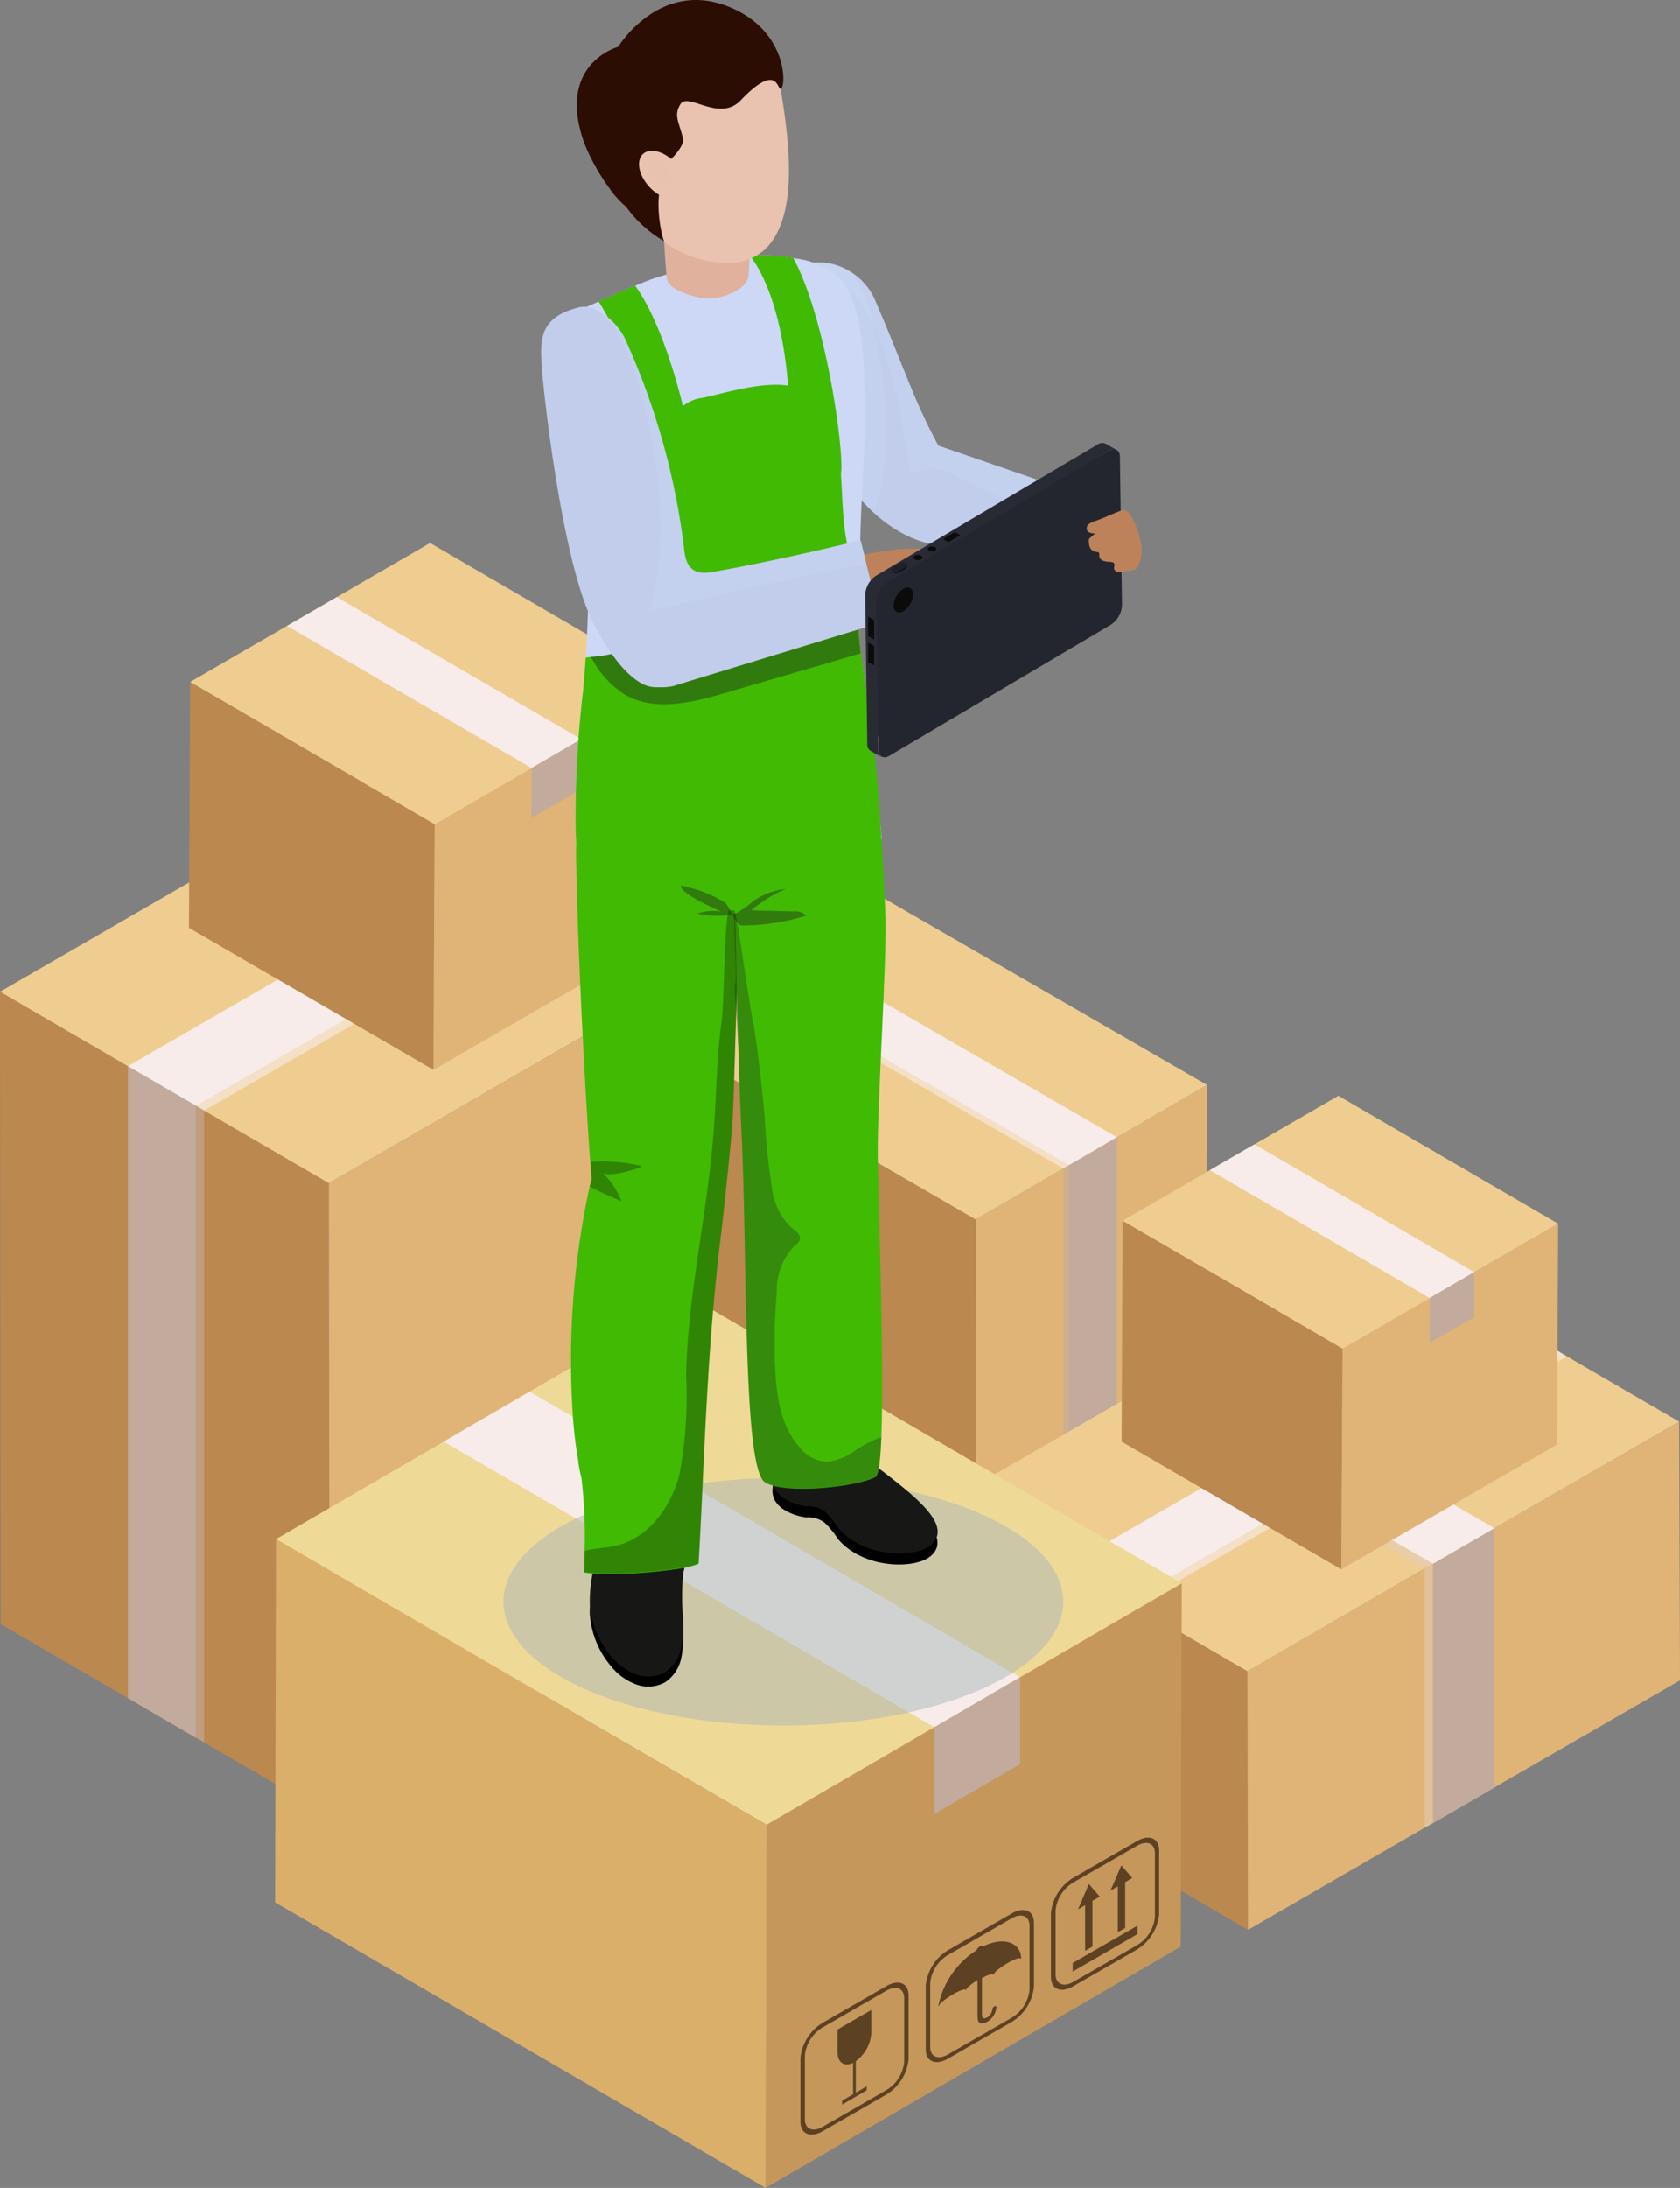 <svg xmlns="http://www.w3.org/2000/svg" xmlns:xlink="http://www.w3.org/1999/xlink" width="111.407" height="145.002" viewBox="0 0 111.407 145.002">
  <rect x="0" y="0" width="111.407" height="145.002" fill="#808080" stroke="none"/>
  <defs>
    <clipPath id="clip-path">
      <path id="Path_236" data-name="Path 236" d="M204.693,206.863v-.153a.13.13,0,0,1-.083.111v.153A.13.13,0,0,0,204.693,206.863Z" transform="translate(-204.61 -206.71)"/>
    </clipPath>
    <clipPath id="clip-path-2">
      <path id="Path_241" data-name="Path 241" d="M203.92,206.92v.153a.13.13,0,0,0,.083.111.475.475,0,0,0,.389,0v-.153a.475.475,0,0,1-.389,0A.13.13,0,0,1,203.92,206.92Z" transform="translate(-203.92 -206.92)"/>
    </clipPath>
  </defs>
  <g id="secured_storage_illustration" data-name="secured storage illustration" transform="translate(-161.4 -179.8)">
    <g id="Group_139" data-name="Group 139" transform="translate(161.4 227.131)">
      <g id="Group_138" data-name="Group 138">
        <g id="Group_135" data-name="Group 135">
          <g id="Group_134" data-name="Group 134">
            <g id="Group_129" data-name="Group 129" transform="translate(0 18.397)">
              <g id="Group_128" data-name="Group 128">
                <path id="Path_158" data-name="Path 158" d="M183.26,281.664l-8.872-5.159-4.505-2.628-8.441-4.895L161.4,227.07l8.482,4.936.556.32,12.765,7.426Z" transform="translate(-161.4 -227.07)" fill="#bb884f"/>
              </g>
            </g>
            <g id="Group_131" data-name="Group 131" transform="translate(21.804 12.682)">
              <g id="Group_130" data-name="Group 130">
                <path id="Path_159" data-name="Path 159" d="M208.994,264.872l-13.683,7.9-4.533,2.614-13.641,7.885-.056-41.912,13.7-7.912,4.533-2.614,13.628-7.871Z" transform="translate(-177.08 -222.96)" fill="#e0b477"/>
              </g>
            </g>
            <g id="Group_133" data-name="Group 133">
              <g id="Group_132" data-name="Group 132">
                <path id="Path_160" data-name="Path 160" d="M215.062,226.522l-13.628,7.871-4.533,2.614-13.7,7.912-21.8-12.682,13.628-7.871,4.519-2.614,13.7-7.912Z" transform="translate(-161.4 -213.84)" fill="#efcd90"/>
              </g>
            </g>
          </g>
        </g>
        <g id="Group_136" data-name="Group 136" transform="translate(9.025 5.256)" opacity="0.6">
          <path id="Path_161" data-name="Path 161" d="M199.748,217.62l4.519,2.614-31.858,18.4L167.89,236Z" transform="translate(-167.89 -217.62)" fill="#f7ecea"/>
        </g>
        <path id="Path_162" data-name="Path 162" d="M172.4,233.468v41.87l-4.505-2.614V230.84l.57.334Z" transform="translate(-158.865 -207.2)" fill="#c2ab9d" opacity="0.6"/>
        <g id="Group_137" data-name="Group 137" transform="translate(8.482 4.937)">
          <path id="Path_163" data-name="Path 163" d="M199.358,217.39l4.505,2.628L172.019,238.4l-4.519-2.614Z" transform="translate(-167.5 -217.39)" fill="#f7ecea"/>
        </g>
        <path id="Path_164" data-name="Path 164" d="M172.005,233.234v41.884L167.5,272.49V230.62l.556.32Z" transform="translate(-159.018 -207.286)" fill="#c2ab9d"/>
      </g>
    </g>
    <g id="Group_149" data-name="Group 149" transform="translate(203.685 238.784)">
      <g id="Group_148" data-name="Group 148">
        <g id="Group_145" data-name="Group 145">
          <g id="Group_144" data-name="Group 144">
            <g id="Group_140" data-name="Group 140" transform="translate(22.388 12.918)">
              <path id="Path_165" data-name="Path 165" d="M207.91,269.862l6.23-3.615,3.17-1.85,5.924-3.435.042-29.452-5.966,3.463-.4.236-8.969,5.215Z" transform="translate(-207.91 -231.51)" fill="#e0b477"/>
            </g>
            <g id="Group_141" data-name="Group 141" transform="translate(0 8.9)">
              <path id="Path_166" data-name="Path 166" d="M191.81,258.072l9.609,5.548,3.184,1.836,9.595,5.534.028-29.438L204.6,235.99l-3.184-1.836-9.567-5.534Z" transform="translate(-191.81 -228.62)" fill="#bb884f"/>
            </g>
            <g id="Group_143" data-name="Group 143" transform="translate(0.042)">
              <g id="Group_142" data-name="Group 142">
                <path id="Path_167" data-name="Path 167" d="M191.84,231.12l9.567,5.534,3.184,1.836,9.623,5.562,15.338-8.914-9.581-5.534-3.184-1.836-9.623-5.548Z" transform="translate(-191.84 -222.22)" fill="#efcd90"/>
              </g>
            </g>
          </g>
        </g>
        <g id="Group_146" data-name="Group 146" transform="translate(5.84 3.685)" opacity="0.6">
          <path id="Path_168" data-name="Path 168" d="M199.18,224.87l-3.17,1.836L218.4,239.638l3.171-1.849Z" transform="translate(-196.01 -224.87)" fill="#f7ecea"/>
        </g>
        <path id="Path_169" data-name="Path 169" d="M212.11,236.009v29.424l3.17-1.849V234.16l-.4.236Z" transform="translate(-183.881 -217.557)" fill="#c2ab9d" opacity="0.6"/>
        <g id="Group_147" data-name="Group 147" transform="translate(6.23 3.463)">
          <path id="Path_170" data-name="Path 170" d="M199.461,224.71l-3.171,1.836,22.388,12.932,3.171-1.849Z" transform="translate(-196.29 -224.71)" fill="#f7ecea"/>
        </g>
        <path id="Path_171" data-name="Path 171" d="M212.39,235.849v29.424l3.17-1.849V234l-.4.236Z" transform="translate(-183.772 -217.619)" fill="#c2ab9d"/>
      </g>
    </g>
    <g id="Group_157" data-name="Group 157" transform="translate(173.929 215.786)">
      <g id="Group_155" data-name="Group 155">
        <g id="Group_154" data-name="Group 154">
          <g id="Group_150" data-name="Group 150" transform="translate(16.214 9.428)">
            <path id="Path_172" data-name="Path 172" d="M198.062,212.46l-.083,16.3-15.908,9.192.083-16.284Z" transform="translate(-182.07 -212.46)" fill="#e0b477"/>
          </g>
          <g id="Group_151" data-name="Group 151" transform="translate(0 9.206)">
            <path id="Path_173" data-name="Path 173" d="M186.707,221.728l-.083,16.284L170.41,228.6l.083-16.3Z" transform="translate(-170.41 -212.3)" fill="#bb884f"/>
          </g>
          <g id="Group_153" data-name="Group 153" transform="translate(0.083)">
            <g id="Group_152" data-name="Group 152">
              <path id="Path_174" data-name="Path 174" d="M202.592,215.108l-15.908,9.206-16.214-9.428,15.908-9.206Z" transform="translate(-170.47 -205.68)" fill="#efcd90"/>
            </g>
          </g>
        </g>
      </g>
      <g id="Group_156" data-name="Group 156" transform="translate(6.508 3.588)">
        <path id="Path_175" data-name="Path 175" d="M178.386,208.26l-3.3,1.905,16.214,9.414,3.3-1.905Z" transform="translate(-175.09 -208.26)" fill="#f7ecea"/>
      </g>
      <path id="Path_176" data-name="Path 176" d="M186.764,216.935l3.282-1.905v3.323l-3.3,1.891Z" transform="translate(-164.028 -202.028)" fill="#c2ab9d"/>
    </g>
    <g id="Group_173" data-name="Group 173" transform="translate(224.513 262.616)">
      <g id="Group_172" data-name="Group 172">
        <g id="Group_165" data-name="Group 165">
          <g id="Group_164" data-name="Group 164">
            <g id="Group_159" data-name="Group 159" transform="translate(0 16.534)">
              <g id="Group_158" data-name="Group 158">
                <path id="Path_177" data-name="Path 177" d="M226.439,279.8l-7.968-4.645-4.06-2.35-7.579-4.408-.042-17.146,7.62,4.436.515.292,11.472,6.675Z" transform="translate(-206.79 -251.25)" fill="#bb884f"/>
              </g>
            </g>
            <g id="Group_161" data-name="Group 161" transform="translate(19.607 11.403)">
              <g id="Group_160" data-name="Group 160">
                <path id="Path_178" data-name="Path 178" d="M249.577,264.706,237.271,271.8l-4.074,2.35-12.265,7.092-.042-17.146,12.307-7.12,4.074-2.35,12.251-7.064Z" transform="translate(-220.89 -247.56)" fill="#e0b477"/>
              </g>
            </g>
            <g id="Group_163" data-name="Group 163">
              <g id="Group_162" data-name="Group 162">
                <path id="Path_179" data-name="Path 179" d="M255.029,250.763l-12.251,7.064-4.074,2.35L226.4,267.3l-19.607-11.4,12.251-7.064,4.06-2.364,12.32-7.106Z" transform="translate(-206.79 -239.36)" fill="#efcd90"/>
              </g>
            </g>
          </g>
        </g>
        <g id="Group_168" data-name="Group 168" transform="translate(11.709 7.44)" opacity="0.5">
          <g id="Group_167" data-name="Group 167">
            <g id="Group_166" data-name="Group 166">
              <path id="Path_180" data-name="Path 180" d="M238.947,256.071l-4.074,2.35L215.21,247.06l4.06-2.35Z" transform="translate(-215.21 -244.71)" fill="#e4cdbf"/>
            </g>
          </g>
        </g>
        <path id="Path_181" data-name="Path 181" d="M233.424,252.88v17.174l-4.074,2.35V255.23Z" transform="translate(-197.979 -234.08)" fill="#e4cdbf" opacity="0.5"/>
        <path id="Path_182" data-name="Path 182" d="M233.814,252.65v17.174l-4.074,2.35V255Z" transform="translate(-197.826 -234.169)" fill="#c2ab9d"/>
        <g id="Group_169" data-name="Group 169" transform="translate(12.251 7.106)">
          <path id="Path_183" data-name="Path 183" d="M239.337,255.831l-4.074,2.35L215.6,246.834l4.06-2.364Z" transform="translate(-215.6 -244.47)" fill="#f7ecea"/>
        </g>
        <g id="Group_170" data-name="Group 170" transform="translate(8.121 4.714)" opacity="0.6">
          <path id="Path_184" data-name="Path 184" d="M241.262,242.75l4.06,2.364L216.69,261.648l-4.06-2.364Z" transform="translate(-212.63 -242.75)" fill="#f7ecea"/>
        </g>
        <path id="Path_185" data-name="Path 185" d="M216.677,257v17.1l-4.047-2.35V254.64l.5.292Z" transform="translate(-204.509 -233.392)" fill="#c2ab9d" opacity="0.6"/>
        <g id="Group_171" data-name="Group 171" transform="translate(7.62 4.436)">
          <path id="Path_186" data-name="Path 186" d="M240.916,242.55l4.047,2.364L216.33,261.448l-4.06-2.364Z" transform="translate(-212.27 -242.55)" fill="#f7ecea"/>
        </g>
        <path id="Path_187" data-name="Path 187" d="M216.33,256.8v17.1l-4.06-2.35V254.44l.514.292Z" transform="translate(-204.65 -233.47)" fill="#c2ab9d"/>
      </g>
    </g>
    <g id="Group_181" data-name="Group 181" transform="translate(235.778 252.426)">
      <g id="Group_179" data-name="Group 179">
        <g id="Group_178" data-name="Group 178">
          <g id="Group_174" data-name="Group 174" transform="translate(14.573 8.469)">
            <path id="Path_188" data-name="Path 188" d="M239.748,238.12l-.07,14.643-14.309,8.274.083-14.643Z" transform="translate(-225.37 -238.12)" fill="#e0b477"/>
          </g>
          <g id="Group_175" data-name="Group 175" transform="translate(0 8.274)">
            <path id="Path_189" data-name="Path 189" d="M229.547,246.449l-.083,14.643-14.573-8.469.07-14.643Z" transform="translate(-214.89 -237.98)" fill="#bb884f"/>
          </g>
          <g id="Group_177" data-name="Group 177" transform="translate(0.07)">
            <g id="Group_176" data-name="Group 176">
              <path id="Path_190" data-name="Path 190" d="M243.822,240.5l-14.3,8.274L214.94,240.3l14.309-8.274Z" transform="translate(-214.94 -232.03)" fill="#efcd90"/>
            </g>
          </g>
        </g>
      </g>
      <g id="Group_180" data-name="Group 180" transform="translate(5.854 3.212)">
        <path id="Path_191" data-name="Path 191" d="M222.062,234.34l-2.962,1.71,14.573,8.469,2.962-1.71Z" transform="translate(-219.1 -234.34)" fill="#f7ecea"/>
      </g>
      <path id="Path_192" data-name="Path 192" d="M229.594,242.14l2.948-1.71v2.99l-2.962,1.7Z" transform="translate(-209.153 -228.749)" fill="#c2ab9d"/>
    </g>
    <g id="Group_195" data-name="Group 195" transform="translate(179.644 265.801)">
      <g id="Group_190" data-name="Group 190">
        <g id="Group_188" data-name="Group 188">
          <g id="Group_187" data-name="Group 187">
            <g id="Group_182" data-name="Group 182" transform="translate(32.525 18.926)">
              <path id="Path_193" data-name="Path 193" d="M225.513,255.26l-.069,24.085L197.91,295.336l.07-24.071Z" transform="translate(-197.91 -255.26)" fill="#c5975b"/>
            </g>
            <g id="Group_184" data-name="Group 184" transform="translate(0 16.005)">
              <g id="Group_183" data-name="Group 183">
                <path id="Path_194" data-name="Path 194" d="M207.115,272.086l-.07,24.071L174.52,277.231l.056-24.071Z" transform="translate(-174.52 -253.16)" fill="#daaf6a"/>
              </g>
            </g>
            <g id="Group_186" data-name="Group 186" transform="translate(0.056)">
              <g id="Group_185" data-name="Group 185">
                <path id="Path_195" data-name="Path 195" d="M234.632,260.576,207.1,276.581,174.56,257.655l27.547-16.005Z" transform="translate(-174.56 -241.65)" fill="#efd996"/>
              </g>
            </g>
          </g>
        </g>
        <g id="Group_189" data-name="Group 189" transform="translate(11.18 6.23)">
          <path id="Path_196" data-name="Path 196" d="M188.261,246.13l-5.7,3.31L215.1,268.365l5.687-3.31Z" transform="translate(-182.56 -246.13)" fill="#f7ecea"/>
        </g>
        <path id="Path_197" data-name="Path 197" d="M205.97,263.049l5.673-3.31V265.5l-5.673,3.282Z" transform="translate(-162.237 -234.585)" fill="#c2ab9d"/>
      </g>
      <g id="Group_192" data-name="Group 192" transform="translate(51.451 35.785)">
        <g id="Group_191" data-name="Group 191" transform="translate(1.446 1.843)">
          <path id="Path_198" data-name="Path 198" d="M216.857,271.58v.556l-4.3,2.489v-.57Z" transform="translate(-212.56 -267.589)" fill="#5c4123"/>
          <path id="Path_199" data-name="Path 199" d="M215.333,272.854l-.487.278V270.1l-.487.278.723-1.669.723.834-.473.278Z" transform="translate(-211.857 -268.71)" fill="#5c4123"/>
          <path id="Path_200" data-name="Path 200" d="M213.769,273.744l-.487.278V271l-.473.278.723-1.683.723.834-.487.278Z" transform="translate(-212.462 -268.362)" fill="#5c4123"/>
        </g>
        <path id="Path_201" data-name="Path 201" d="M211.52,276.612v-4.227a3.091,3.091,0,0,1,1.474-2.336l4.227-2.434c.82-.473,1.474-.195,1.474.626v4.227a3.091,3.091,0,0,1-1.474,2.336l-4.227,2.434C212.187,277.71,211.52,277.432,211.52,276.612Zm1.488-6.258a2.444,2.444,0,0,0-1.182,1.863v4.227c0,.654.528.876,1.182.5l4.227-2.434a2.444,2.444,0,0,0,1.182-1.863v-4.227c0-.654-.528-.876-1.182-.5Z" transform="translate(-211.52 -267.384)" fill="#5c4123"/>
      </g>
      <g id="Group_193" data-name="Group 193" transform="translate(43.149 40.583)">
        <path id="Path_202" data-name="Path 202" d="M206.178,276.612c.014-.014.028-.028.028-.042,0-.1.362-.4.876-.709s.876-.4.876-.32c0,.014.014.014.028.014s.028-.028.028-.042c0-.083.292-.348.737-.612v2.336l.014.278c.056.278.306.32.612.153a1.258,1.258,0,0,0,.626-.96c0-.083-.056-.111-.139-.07a.287.287,0,0,0-.139.236.678.678,0,0,1-.348.5c-.375.209-.334-.236-.334-.236v-2.378c.445-.236.737-.32.737-.236,0,.014.014.014.028.014s.028-.028.028-.042c0-.1.362-.4.876-.709s.876-.4.876-.32c0,.014.014.014.028.014s.028-.028.028-.042c-.042-1.043-1.168-1.46-2.545-.765h0c0-.069-.1-.083-.195-.014s-.209.181-.209.25h0a5.7,5.7,0,0,0-2.545,3.7C206.164,276.612,206.164,276.625,206.178,276.612Z" transform="translate(-205.316 -270.249)" fill="#5c4123"/>
        <path id="Path_203" data-name="Path 203" d="M205.55,280.062v-4.227a3.091,3.091,0,0,1,1.474-2.336l4.227-2.434c.82-.473,1.474-.195,1.474.626v4.227a3.091,3.091,0,0,1-1.474,2.336l-4.227,2.433C206.2,281.16,205.55,280.882,205.55,280.062Zm1.474-6.244a2.444,2.444,0,0,0-1.182,1.863v4.227c0,.654.528.876,1.182.5l4.227-2.434a2.444,2.444,0,0,0,1.182-1.863v-4.227c0-.654-.528-.876-1.182-.5Z" transform="translate(-205.55 -270.834)" fill="#5c4123"/>
      </g>
      <g id="Group_194" data-name="Group 194" transform="translate(34.834 45.394)">
        <path id="Path_204" data-name="Path 204" d="M201.34,278.437c.014.654.459.946,1.029.667v2.086l-.723.417v.264l1.627-.946v-.264l-.723.417v-2.086a2.5,2.5,0,0,0,1.029-1.849V275.6l-2.239,1.293Z" transform="translate(-198.879 -273.784)" fill="#5c4123"/>
        <path id="Path_205" data-name="Path 205" d="M199.57,283.522v-4.227a3.091,3.091,0,0,1,1.474-2.336l4.227-2.433c.82-.473,1.474-.195,1.474.626v4.227a3.091,3.091,0,0,1-1.474,2.336l-4.227,2.433C200.224,284.606,199.57,284.328,199.57,283.522Zm1.474-6.258a2.444,2.444,0,0,0-1.182,1.863v4.227c0,.654.528.876,1.182.5l4.227-2.434a2.444,2.444,0,0,0,1.182-1.863v-4.227c0-.654-.528-.876-1.182-.5Z" transform="translate(-199.57 -274.294)" fill="#5c4123"/>
      </g>
    </g>
    <ellipse id="Ellipse_6" data-name="Ellipse 6" cx="18.564" cy="8.204" rx="18.564" ry="8.204" transform="translate(194.786 277.747)" fill="#abb7b9" opacity="0.5"/>
    <g id="Group_214" data-name="Group 214" transform="translate(197.29 179.8)">
      <path id="Path_206" data-name="Path 206" d="M200.778,192.336a4.126,4.126,0,0,1,4.033,2.364c2.128,4.923,2.586,6.675,4.255,9.762l11.1,3.824h-1.071v3.351l-9.414-1.182c0,.223,0,.417-.014.612-2.475.056-4.909-1.836-6.313-3.727a17.543,17.543,0,0,1-2.114-4.088c-1.224-3.8-2.183-7.5-2.364-8.441C198.567,193.073,198.317,193.309,200.778,192.336Z" transform="translate(-182.73 -174.927)" fill="#c1cdeb"/>
      <path id="Path_207" data-name="Path 207" d="M204.644,195.951a7.837,7.837,0,0,0-1.446-3.031,3.482,3.482,0,0,0-2.42-.584c-2.475.973-2.211.723-1.891,2.461.181.946,1.14,4.658,2.364,8.441a17.029,17.029,0,0,0,2.114,4.088,10.9,10.9,0,0,0,1.446,1.585C206.187,204.781,205.589,200.3,204.644,195.951Z" transform="translate(-182.73 -174.926)" fill="#ccd8f5" opacity="0.3"/>
      <path id="Path_208" data-name="Path 208" d="M219.545,208.287l-11.1-3.824c-1.669-3.087-2.141-4.825-4.255-9.762A4.249,4.249,0,0,0,200.3,192.3c4.811,2.559,5.423,9.15,6.341,14.114a2.474,2.474,0,0,1,2.35-.264c2.99,1.5,6.077,3.17,9.5,2.906v-.765h1.057Z" transform="translate(-182.099 -174.928)" fill="#ccd8f5" opacity="0.3"/>
      <path id="Path_209" data-name="Path 209" d="M190.367,252.928a1.773,1.773,0,0,0-.028,1.043,7.819,7.819,0,0,1-.473,2.5,9.338,9.338,0,0,0-.334,2.628,5.986,5.986,0,0,0,1.5,3.574,3.8,3.8,0,0,0,1.613,1.112,2.315,2.315,0,0,0,1.919-.181,2.58,2.58,0,0,0,1.029-1.585,7.5,7.5,0,0,0,.125-1.683V260.1a21.4,21.4,0,0,1-.014-3.532c.111-.834.431-1.641.515-2.489a2.039,2.039,0,0,0-.125-1,1.321,1.321,0,0,0-.139-.236,2.892,2.892,0,0,0-.375-.445,5.316,5.316,0,0,0-.918-.848c-.139-.1-1.71-.876-1.7-.932a2.555,2.555,0,0,1-1.432,1.6,5.762,5.762,0,0,0-.848.362A.951.951,0,0,0,190.367,252.928Z" transform="translate(-186.308 -152.14)"/>
      <path id="Path_210" data-name="Path 210" d="M190.367,252.452a1.773,1.773,0,0,0-.028,1.043,7.82,7.82,0,0,1-.473,2.5,9.337,9.337,0,0,0-.334,2.628,5.986,5.986,0,0,0,1.5,3.574,3.8,3.8,0,0,0,1.613,1.112,2.315,2.315,0,0,0,1.919-.181,2.58,2.58,0,0,0,1.029-1.585,7.5,7.5,0,0,0,.125-1.683v-.236a21.564,21.564,0,0,1-.014-3.546c.111-.834.431-1.641.515-2.489a2.019,2.019,0,0,0-.125-1,1.319,1.319,0,0,0-.139-.236,2.89,2.89,0,0,0-.375-.445,5.315,5.315,0,0,0-.918-.848c-.139-.1-1.71-.876-1.7-.932a2.555,2.555,0,0,1-1.432,1.6,5.762,5.762,0,0,0-.848.362A1.113,1.113,0,0,0,190.367,252.452Z" transform="translate(-186.308 -152.332)" fill="#171716"/>
      <path id="Path_211" data-name="Path 211" d="M202.343,248.505s-3.727-1.655-4.1,3.268c-.1,1.279,1.5,1.78,2.225,1.863a1.826,1.826,0,0,1,1.224.348,5.958,5.958,0,0,1,.9,1.1c1.71,1.988,5.1,1.988,6.132,1.126,1.474-1.238-.876-3.1-3.157-4.867A23.389,23.389,0,0,1,202.343,248.505Z" transform="translate(-182.905 -153.071)"/>
      <g id="Group_196" data-name="Group 196" transform="translate(15.346 94.43)">
        <path id="Path_212" data-name="Path 212" d="M202.353,247.975s-3.727-1.655-4.1,3.268c-.1,1.279,1.5,1.78,2.225,1.863a1.826,1.826,0,0,1,1.224.348,5.958,5.958,0,0,1,.9,1.1c1.71,1.989,5.1,1.989,6.132,1.126,1.474-1.238-.876-3.1-3.157-4.867A23.4,23.4,0,0,1,202.353,247.975Z" transform="translate(-198.247 -247.708)" fill="#171716"/>
      </g>
      <g id="Group_198" data-name="Group 198" transform="translate(1.984 52.063)">
        <path id="Path_213" data-name="Path 213" d="M204.146,219.02c-.25.6-.64,1.571-1.1,2.712-.056.139-.111.292-.181.445-.181.445-.362.9-.542,1.363-.153.375-.306.765-.459,1.154-.195.5-.4,1.015-.584,1.516a36.863,36.863,0,0,0-1.655,4.784c-.083,2.03-.181,6.216-.278,8.135v.014c-.014.195-.014.362-.028.515-.07,1.085-.584,5.993-.737,7.231-.973,7.662-1.14,15.839-1.5,21.929-.042.028-.111.042-.167.07-.125.042-.264.083-.431.125a4.574,4.574,0,0,1-.5.1,30.776,30.776,0,0,1-4.158.375c-.459.014-.9.014-1.279,0-.1,0-.195-.014-.292-.014-.306-.014-.57-.042-.765-.07.014-.028.028-.6.042-1.4a32.961,32.961,0,0,0-.209-4.881c-.1-.362-.153-.709-.209-1.029h.014a29.758,29.758,0,0,1-.4-3.5,54.406,54.406,0,0,1,1.126-14.726c.042-.181.083-.348.139-.515q-.042-.521-.083-1.126c-.389-5.2-1.224-20.845-.862-24.975l.987,1.349.111.236h.236l2.1.056v.014l1.738.028,3.629.1.028-.042Z" transform="translate(-188.638 -217.24)" fill="#41ba03"/>
        <path id="Path_214" data-name="Path 214" d="M191.63,237.8c-.709-.306-1.418-.612-2.1-.973.042-.181.083-.348.139-.515q-.042-.521-.083-1.126a10.709,10.709,0,0,1,3.421.292c-.375.209-2.267.765-2.628.417A5.537,5.537,0,0,1,191.63,237.8Z" transform="translate(-188.289 -210.251)" fill="#090909" opacity="0.3"/>
        <path id="Path_215" data-name="Path 215" d="M198.827,223.228c-.292.987-.292,6.2-.445,7.217-.348,2.461-.348,4.964-.542,7.453-.417,5.4-1.71,10.707-1.822,16.1a28.179,28.179,0,0,1-.445,6.591c-.556,2.128-2.044,4.2-4.186,4.7-.681.167-1.4.153-2.086.348-.014.807-.028,1.377-.042,1.4.195.028.459.056.765.07.1,0,.195.014.292.014.375.014.82.014,1.279,0a28.852,28.852,0,0,0,4.158-.375c.181-.028.348-.07.5-.1s.306-.083.431-.125c.056-.028.111-.042.167-.07.362-6.091.528-14.267,1.5-21.929.153-1.238.667-6.146.737-7.231.014-.139.014-.32.028-.514v-.014c.1-1.919.181-6.091.278-8.135a3.942,3.942,0,0,1,.222-.848c-.042-.111-.375-4.45-.389-4.589h-.4Z" transform="translate(-188.395 -214.912)" fill="#090909" opacity="0.3"/>
        <g id="Group_197" data-name="Group 197" transform="translate(7.275 2.934)">
          <path id="Path_216" data-name="Path 216" d="M206.432,224.843c-.014-.32-.028-.626-.042-.932-.083-1.724-.167-3.282-.25-4.561h-9.72c.014.612.014,1.307.028,2.058v.417c0,.709.014,1.46.028,2.253.014,1.321.042,2.767.07,4.283s.07,3.059.111,4.658c0,.25.014.487.028.737h0c.056,1.947.125,3.935.223,5.882.389,8.385.07,22.04,1.544,22.958,1.321.834,6.188.292,7.342-.362.195-.111.32-1.112.375-2.628.181-4.561-.139-13.836-.236-18.258C205.862,237.747,206.571,227.916,206.432,224.843Z" transform="translate(-192.873 -219.35)" fill="#41ba03"/>
          <path id="Path_217" data-name="Path 217" d="M204.475,258.916a3.687,3.687,0,0,1-1.961.779,2.534,2.534,0,0,1-1.78-.973c-1.279-1.446-1.544-3.518-1.613-5.437a39.468,39.468,0,0,1,.111-4.8,4.32,4.32,0,0,1,1.224-3.157.773.773,0,0,0,.292-.306c.139-.334-.236-.612-.528-.834a4.326,4.326,0,0,1-1.307-2.656,45.246,45.246,0,0,1-.473-4.561c-.042-.542-.306-3.476-.737-6.271-.153-.306-1.071-7.05-1.21-7.37-.264-.584.209,5.284-.07,4.7.111,1.836.264,4.019.264,4.172h0c.056,1.947.125,3.935.222,5.882.389,8.385.07,22.041,1.544,22.958,1.321.834,6.188.292,7.342-.362.195-.111.32-1.112.375-2.628A9.277,9.277,0,0,0,204.475,258.916Z" transform="translate(-192.877 -217.811)" fill="#1a1c1f" opacity="0.3"/>
          <path id="Path_218" data-name="Path 218" d="M196.526,223.734a3.126,3.126,0,0,0-1.557.125,5.816,5.816,0,0,0,1.836.125,2.439,2.439,0,0,0,.82-.195,5.225,5.225,0,0,0,.932-.667,4.429,4.429,0,0,1,2.267-.89,8.411,8.411,0,0,0-2.281,1.418c.946.028,1.891.042,2.851.07a1,1,0,0,1,.793.278,14.774,14.774,0,0,1-4.241.654c-.487.042-.779-1.238-1.182-1.544a8.9,8.9,0,0,0-2.892-1.1C193.815,222.511,195.817,223.387,196.526,223.734Z" transform="translate(-193.869 -218.311)" fill="#1a1c1f" opacity="0.4"/>
        </g>
      </g>
      <path id="Path_219" data-name="Path 219" d="M209.62,230.67s-20.066,3.282-20.2,1c-.028-.459-.056-.918-.07-1.349,0-.125-.014-.236-.014-.362a72.388,72.388,0,0,1,.5-9.178c.083-.946.167-1.947.222-3.018.028-.473.056-.973.07-1.488a24.878,24.878,0,0,0-.64-6.925c-.139-.584-.278-1.126-.417-1.683-.014-.056-.028-.111-.042-.153-.139-.515-.278-1.015-.417-1.53-.014-.042-.014-.07-.028-.111-.056-.209-.111-.431-.167-.64-.028-.139-.07-.278-.1-.417-.153-.667-.292-1.349-.389-2.072-.014-.083-.028-.181-.042-.264a21.149,21.149,0,0,1-.264-3.365,5.3,5.3,0,0,1,.681-2.684,3.361,3.361,0,0,1,1.4-.876c.292-.139.7-.32,1.154-.515.751-.334,1.641-.723,2.42-1.057.042-.014.1-.042.139-.056.195-.083.375-.153.556-.222.334-.139.64-.236.862-.306.028-.014.056-.014.07-.028.25-.07,2.781-.779,3.31-.862.334-.056.667-.111.987-.181.584-.111,1.14-.25,1.71-.32a1.89,1.89,0,0,1,.278-.028h.014l.278-.014h.626a1.879,1.879,0,0,1,.278.028h0c.278.028.793.07,1.391.167h.014a5.556,5.556,0,0,1,3.059,1.293c.946,1.043,1.349,2.976,1.516,4.825h0c.056.667.1,1.335.111,1.947.028,1.071.014,1.975.014,2.5v.125c0,.167.014.348.014.528,0,.9-.056,2.03-.125,3.337-.07,1.363-.153,2.906-.181,4.547a53.434,53.434,0,0,0-.042,6.341c.014.125.028.236.042.362.056.5.181,1.377.334,2.461C209.05,224.148,209.62,230.364,209.62,230.67Z" transform="translate(-187.053 -175.047)" fill="#ccd8f5"/>
      <g id="Group_199" data-name="Group 199" transform="translate(13.849 16.909)">
        <path id="Path_220" data-name="Path 220" d="M203.191,206.422c-.32,1.418-2.392.153-3.393-.306.306-8.941-1.557-12.7-2.628-14.114a1.885,1.885,0,0,1,.278-.028h.014l.278-.014h.626a1.878,1.878,0,0,1,.278.028h0c.278.028.793.07,1.391.167C202.287,196.312,203.441,205.337,203.191,206.422Z" transform="translate(-197.17 -191.96)" fill="#41ba03"/>
      </g>
      <path id="Path_221" data-name="Path 221" d="M209.143,228.607s-20.2,3.407-20.2.654c0-.459-.056-.918-.07-1.349,0-.125-.014-.236-.014-.362a72.388,72.388,0,0,1,.5-9.178c.056-.7.125-1.4.167-2.155l.348-.042a8.3,8.3,0,0,0,1.5-.223,4.093,4.093,0,0,0,2.253-2.8c.111-.445.195-.876.264-1.321.64-3.907-.014-7.843,1.446-11.486A2.472,2.472,0,0,1,197.324,199c2.712-.626,6.494-1.891,8.024.723,1.627,2.8.807,6.23,1.627,9.47a4.084,4.084,0,0,0,.7,1.391c-.014.195-.014.4-.028.6a27.693,27.693,0,0,0,.042,4.019c.014.125.028.236.042.362s.028.236.056.389c.07.514.153,1.238.278,2.072A94.281,94.281,0,0,1,209.143,228.607Z" transform="translate(-186.576 -172.637)" fill="#41ba03"/>
      <path id="Path_222" data-name="Path 222" d="M207.473,212.284h-.014q-4.505,1.314-9,2.628c-2.2.64-4.7,1.252-6.661.083a6.383,6.383,0,0,1-2.211-2.489,8.3,8.3,0,0,0,1.5-.223,4.093,4.093,0,0,0,2.253-2.795c.111-.445.195-.876.264-1.321a10.422,10.422,0,0,0,2.753,1.015,11.991,11.991,0,0,0,4.756-.334c2.058-.445,4.144-1,6.23-1.349a27.7,27.7,0,0,0,.042,4.019c.014.125.028.236.042.362A2.091,2.091,0,0,0,207.473,212.284Z" transform="translate(-186.282 -168.982)" fill="#1a1c1f" opacity="0.4"/>
      <g id="Group_200" data-name="Group 200" transform="translate(8.133 15.421)">
        <path id="Path_223" data-name="Path 223" d="M195.313,195.173c-.946-.223-1.988-.64-2.058-1.238-.1-.82-.195-2.8-.195-2.8l5.729-.25s-.042,2.211-.125,2.906C198.553,194.658,196.731,195.507,195.313,195.173Z" transform="translate(-193.06 -190.89)" fill="#e0b29d"/>
      </g>
      <g id="Group_201" data-name="Group 201" transform="translate(8.133 15.421)" opacity="0.4">
        <path id="Path_224" data-name="Path 224" d="M198.692,193.476c.07-.89.1-2.586.1-2.586l-5.729.25s.014.348.042.793A7.042,7.042,0,0,0,198.692,193.476Z" transform="translate(-193.06 -190.89)" fill="#e0b29d"/>
      </g>
      <g id="Group_203" data-name="Group 203" transform="translate(2.36)">
        <g id="Group_202" data-name="Group 202">
          <path id="Path_225" data-name="Path 225" d="M200.7,195.664a3.668,3.668,0,0,1-2.7.876,7.316,7.316,0,0,1-3.755-1.238,15.133,15.133,0,0,1-3.337-4.978c-.07-.222-.125-.417-.181-.626-.793-3.518,2.35-4.658,4.631-6.758,2.406-2.225,5.729-1.975,6.424,2.2S202.8,193.675,200.7,195.664Z" transform="translate(-188.247 -179.116)" fill="#e9c2b0"/>
          <path id="Path_226" data-name="Path 226" d="M201.78,185.139c-.7-4.172-4-4.436-6.424-2.2-2.281,2.1-5.423,3.24-4.631,6.758a4.373,4.373,0,0,0,.181.626,6.012,6.012,0,0,0,.459,1.015c.862-.667,1.669-1.585,2.489-2.211.306-.181,1.488.389,1.6-.431.25-1.154.223-.793.7-1.14,1.377-1.224,2.35.6,4.269-1.627,1.975,2.962,2.753,8.927-1.724,10.026a7.3,7.3,0,0,1-3.1.056,7.262,7.262,0,0,0,2.42.528,3.708,3.708,0,0,0,2.7-.876C202.8,193.677,202.475,189.311,201.78,185.139Z" transform="translate(-188.247 -179.118)" fill="#e9c2b0" opacity="0.1"/>
          <path id="Path_227" data-name="Path 227" d="M202.413,185.682c-.222.014-.236-1.752-2.642.765-1.418,1.488-3.5-.584-4,.264-.445.751-.111,1.085.181,2.281.139.57-1.321,1.988-1.627,1.919-.528-.111.473.515.264.932-.542,1.1-.125,3.379.1,3.935a8.09,8.09,0,0,1-2.239-1.919c-.1-.125-.181-.236-.278-.362a6.279,6.279,0,0,1-1.071-1.182,13.566,13.566,0,0,1-1.7-3.045c-1.877-5.27,2.253-6.369,2.253-6.369s2.753-4.547,7.4-2.628C202.955,181.886,202.8,185.654,202.413,185.682Z" transform="translate(-188.908 -179.8)" fill="#2b0d04"/>
        </g>
        <path id="Path_228" data-name="Path 228" d="M194.705,189.968c-.473.445-1.432.181-2.141-.584s-.9-1.738-.431-2.183,1.432-.181,2.141.584S195.178,189.523,194.705,189.968Z" transform="translate(-187.75 -176.994)" fill="#e9c2b0"/>
        <path id="Path_229" data-name="Path 229" d="M193.6,188.973c-.236.181-.681.014-.973-.389s-.334-.862-.1-1.043.681-.014.973.389S193.84,188.792,193.6,188.973Z" transform="translate(-187.552 -176.806)" fill="#e9c2b0" opacity="0.2"/>
      </g>
      <g id="Group_204" data-name="Group 204" transform="translate(3.809 18.925)">
        <path id="Path_230" data-name="Path 230" d="M196.388,206.467c-.195,1.446-1.544,3.143-2.573,2.8-.514-8.4-2.586-12.807-3.866-14.8.751-.334,1.641-.723,2.42-1.057C194.97,197.039,196.527,205.341,196.388,206.467Z" transform="translate(-189.95 -193.41)" fill="#41ba03"/>
      </g>
      <path id="Path_231" data-name="Path 231" d="M201.723,211.206c-.973-1.154-.793-3.532-.445-4.3a18.691,18.691,0,0,1,2.892-.737c1.766-.306,3.81-.389,4.895.375,2.308,1.641,1.738,2.684.89,3.574C208.648,211.47,203.35,209.788,201.723,211.206Z" transform="translate(-181.826 -169.587)" fill="#bd825a"/>
      <path id="Path_232" data-name="Path 232" d="M209.737,215.349l-13.794,4.213a3.557,3.557,0,0,1-.932.069,2.012,2.012,0,0,1-1.238-.306c-1.46-.862-2.6-3-3.087-3.921-2.072-3.935-3.351-15.421-3.449-17.187s-.056-3.129,2.517-3.768a1.7,1.7,0,0,1,1.057.153h0a4.277,4.277,0,0,1,2.1,2.267,47.357,47.357,0,0,1,3.741,13.363c.083.723.125,2.072,1.822,1.78,4.269-.723,9.915-2.114,9.915-2.114l.375,1.544Z" transform="translate(-187.211 -174.091)" fill="#c1cdeb"/>
      <path id="Path_233" data-name="Path 233" d="M193.412,214.532c1.349-5.2.6-10.735-1.043-15.852a10.585,10.585,0,0,0-1.224-2.781,4.744,4.744,0,0,0-1.335-1.349,4.277,4.277,0,0,1,2.1,2.267,47.359,47.359,0,0,1,3.741,13.363c.083.723.125,2.072,1.822,1.78,4.269-.723,9.915-2.114,9.915-2.114l.375,1.544Q200.545,212.787,193.412,214.532Z" transform="translate(-186.196 -174.039)" fill="#ccd8f5" opacity="0.3"/>
      <g id="Group_213" data-name="Group 213" transform="translate(21.482 29.354)">
        <path id="Path_234" data-name="Path 234" d="M203.369,209.713l14.712-8.7a.543.543,0,0,1,.514-.056c.25.139.487.278.737.417a.506.506,0,0,0-.515.056l-.765.459a.1.1,0,0,1,.056.028h0c.125.069.292.167.431.25l.292.167a.285.285,0,0,1,.125.278l.125,9.011a1.011,1.011,0,0,1-.431.765c-.111-.07-.236-.125-.348-.195h0l.348.195-14.114,8.357c-.125.07-.236.083-.306.028-.236-.139-.487-.278-.723-.4l.014.89a.507.507,0,0,0,.223.473c-.125-.07-.25-.139-.362-.209s-.25-.139-.362-.209a.492.492,0,0,1-.222-.473l-.139-9.845A1.618,1.618,0,0,1,203.369,209.713Z" transform="translate(-202.66 -200.909)" fill="#292b34"/>
        <g id="Group_212" data-name="Group 212" transform="translate(1.753 7.913)">
          <g id="Group_211" data-name="Group 211">
            <g id="Group_206" data-name="Group 206" transform="translate(0.959 0.153)">
              <g id="Group_205" data-name="Group 205" clip-path="url(#clip-path)">
                <path id="Path_235" data-name="Path 235" d="M204.61,206.831v.153a.13.13,0,0,0,.083-.111v-.153c0,.028-.028.07-.083.111Z" transform="translate(-204.61 -206.706)" fill="#17191f"/>
              </g>
            </g>
            <g id="Group_207" data-name="Group 207" transform="translate(0.473 0.278)">
              <path id="Path_237" data-name="Path 237" d="M204.26,207.078v.153l.487-.292V206.8Z" transform="translate(-204.26 -206.8)" fill="#131419"/>
            </g>
            <g id="Group_209" data-name="Group 209" transform="translate(0 0.445)">
              <g id="Group_208" data-name="Group 208" clip-path="url(#clip-path-2)">
                <path id="Path_238" data-name="Path 238" d="M203.92,206.92v.153a.106.106,0,0,0,.028.07v-.153a.106.106,0,0,1-.028-.07Z" transform="translate(-203.92 -206.92)" fill="#17191f"/>
                <path id="Path_239" data-name="Path 239" d="M203.94,206.97v.153a.192.192,0,0,0,.056.042.235.235,0,0,0,.139.042v-.153a.235.235,0,0,1-.139-.042.192.192,0,0,1-.056-.042Z" transform="translate(-203.912 -206.9)" fill="#1d2027"/>
                <path id="Path_240" data-name="Path 240" d="M204.07,207.042v.153a.386.386,0,0,0,.25-.042V207a.356.356,0,0,1-.25.042Z" transform="translate(-203.861 -206.889)" fill="#17191f"/>
              </g>
            </g>
            <g id="Group_210" data-name="Group 210">
              <path id="Path_242" data-name="Path 242" d="M204,206.934a.116.116,0,0,0,0,.222.475.475,0,0,0,.389,0l.5-.292a.116.116,0,0,0,0-.223.475.475,0,0,0-.389,0Z" transform="translate(-203.92 -206.6)" fill="#1e2129"/>
            </g>
          </g>
        </g>
        <path id="Path_243" data-name="Path 243" d="M203.9,210.014l14.712-8.7c.4-.236.737-.056.737.4l.139,9.845a1.648,1.648,0,0,1-.709,1.265l-14.712,8.7c-.4.236-.737.056-.737-.417l-.139-9.845A1.568,1.568,0,0,1,203.9,210.014Z" transform="translate(-202.453 -200.794)" fill="#23262f"/>
        <path id="Path_244" data-name="Path 244" d="M204.02,209a1.409,1.409,0,0,1,.64-1.112c.362-.209.64-.042.64.375a1.409,1.409,0,0,1-.64,1.112A.4.4,0,0,1,204.02,209Z" transform="translate(-202.128 -198.22)" fill="#0b0b0b"/>
        <path id="Path_245" data-name="Path 245" d="M203.2,210.706l-.4-.236V209.19l.4.222Z" transform="translate(-202.605 -197.675)" fill="#0b0b0b"/>
        <path id="Path_246" data-name="Path 246" d="M203.2,211.932l-.4-.222V210.43l.4.222Z" transform="translate(-202.605 -197.191)" fill="#0b0b0b"/>
        <ellipse id="Ellipse_7" data-name="Ellipse 7" cx="0.292" cy="0.167" rx="0.292" ry="0.167" transform="translate(3.213 7.426)" fill="#0b0b0b"/>
        <path id="Path_247" data-name="Path 247" d="M205.733,205.895a.416.416,0,0,1,.4,0c.111.07.111.167,0,.236a.416.416,0,0,1-.4,0C205.622,206.062,205.622,205.95,205.733,205.895Z" transform="translate(-201.492 -198.983)" fill="#0b0b0b"/>
        <path id="Path_248" data-name="Path 248" d="M206.38,205.619l.348.209.793-.459-.362-.209Z" transform="translate(-201.207 -199.249)" fill="#0b0b0b"/>
      </g>
      <path id="Path_249" data-name="Path 249" d="M213.371,206.033c.153-.139.306-.264.4-.362-.209-.014-.459-.042-.528-.236a.357.357,0,0,1,.125-.389,1.278,1.278,0,0,1,.389-.195c.612-.195,1.321-.57,1.919-.751.654.153,1.071,1.794,1.14,2.169a2.166,2.166,0,0,1-.334,1.78c-.223.042-.445.083-.709.125-.181.028-.362.056-.528.07-.1-.042-.181-.195-.195-.209a.465.465,0,0,1,.014-.236.188.188,0,0,0-.167-.236c-.278-.042-.89.014-.834-.528.014-.07-.056-.125-.125-.139C213.4,206.853,213.357,206.436,213.371,206.033Z" transform="translate(-177.05 -170.31)" fill="#bd825a"/>
    </g>
  </g>
</svg>
